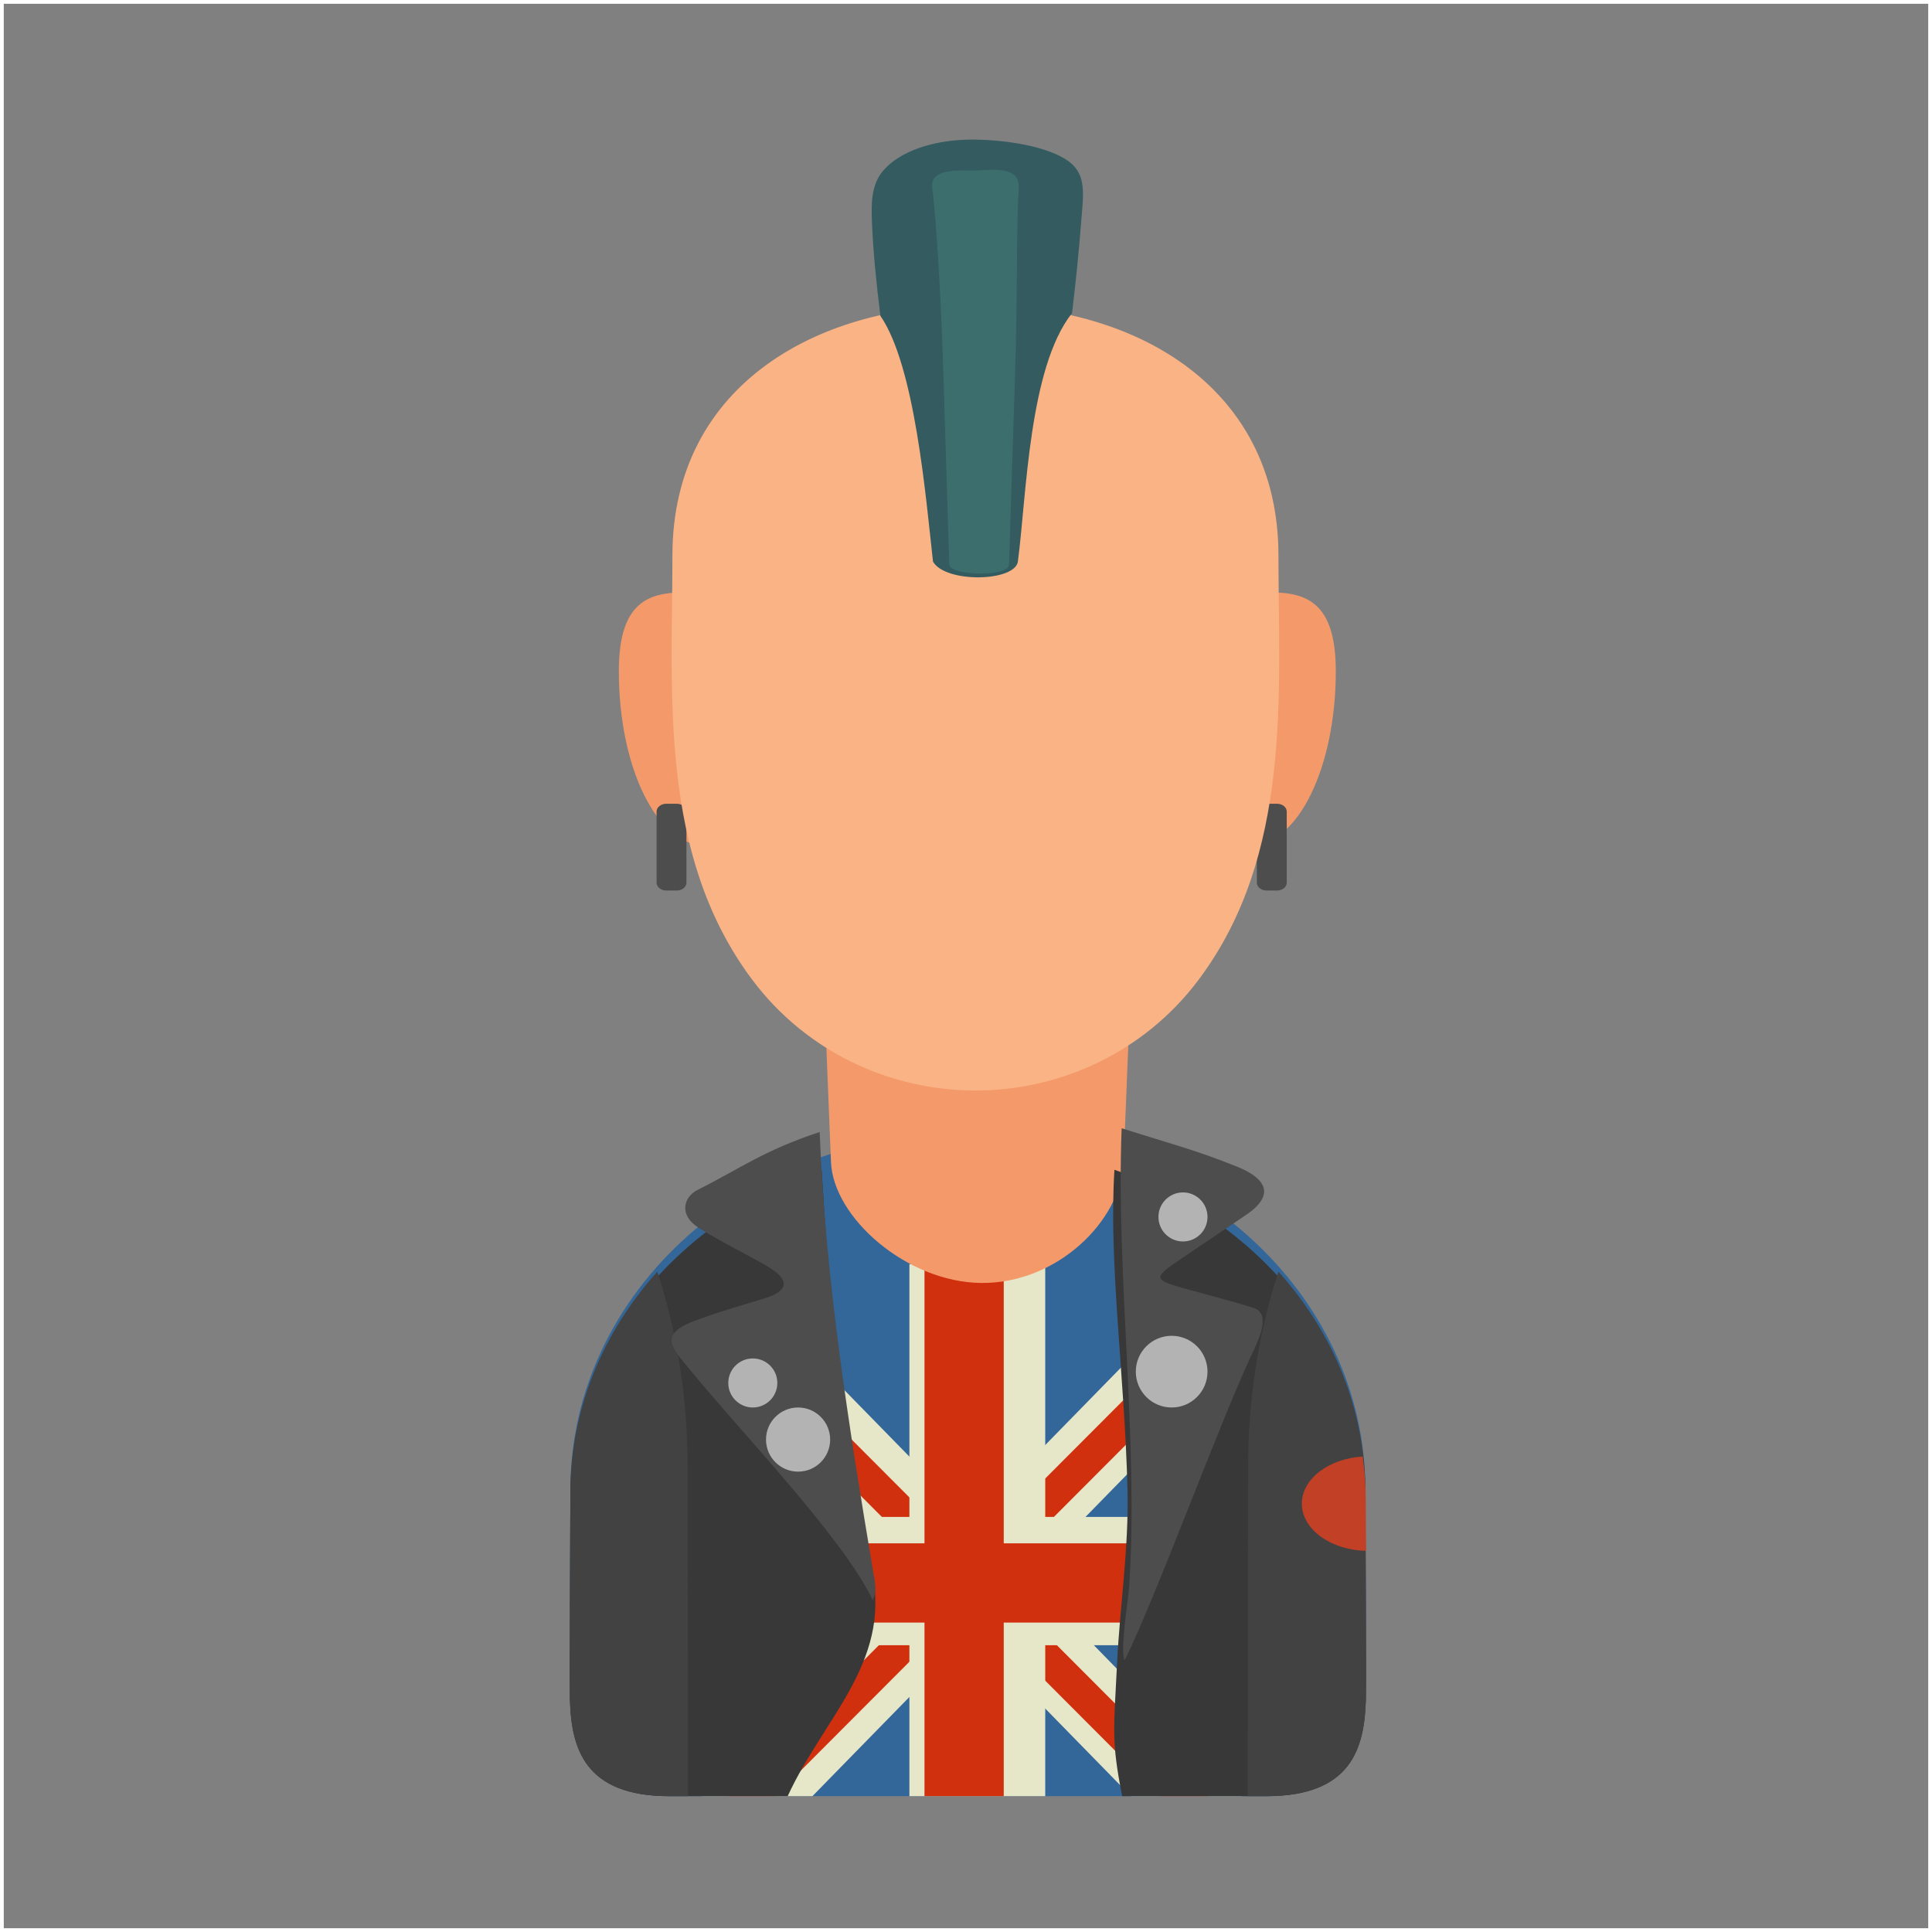 <?xml version="1.0" encoding="UTF-8"?>
<svg width="512px" height="512px" viewBox="0 0 512 512" version="1.1" xmlns="http://www.w3.org/2000/svg" xmlns:xlink="http://www.w3.org/1999/xlink">
    <rect x="0" y="0" width="512" height="512" fill="#808080" stroke="none"/>
    <!-- Generator: Sketch 60.1 (88133) - https://sketch.com -->
    <title>avatar</title>
    <desc>Created with Sketch.</desc>
    <g id="avatars" stroke="none" stroke-width="1" fill="none" fill-rule="evenodd">
        <g id="avatar">
            <rect id="invisible" stroke="#FFFFFF" fill-opacity="0" fill="#000000" x="0.5" y="0.5" width="511" height="511"></rect>
            <g id="punk" transform="translate(151, 37)" fill-rule="nonzero">
                <path d="M56.133,121.927 C57.418,127.716 58.132,134.144 58.132,140.912 C58.132,166.367 48.029,187 35.567,187 C23.104,187 13,166.367 13,140.912 C13,111.067 33.423,121.927 56.133,121.927 Z M159.866,121.927 C158.583,127.716 157.868,134.144 157.868,140.912 C157.868,166.367 167.971,187 180.435,187 C192.898,187 203,166.367 203,140.912 C203,111.067 182.577,121.927 159.866,121.927 L159.866,121.927 Z" id="Fill-41" fill="#F49A6A"></path>
                <path d="M25.578,176 L28.34,176 C29.757,176 30.917,176.933 30.917,178.075 L30.917,196.923 C30.917,198.066 29.757,199 28.34,199 L25.578,199 C24.16,199 23,198.066 23,196.923 L23,178.075 C23,176.933 24.16,176 25.578,176 Z M184.66,176 L187.422,176 C188.841,176 190,176.933 190,178.075 L190,196.923 C190,198.066 188.841,199 187.422,199 L184.66,199 C183.243,199 182.083,198.066 182.083,196.923 L182.083,178.075 C182.083,176.933 183.243,176 184.66,176 L184.66,176 Z" id="Fill-42" fill="#4D4D4D"></path>
                <path d="M210.841,357.715 C210.841,305.406 163.678,263 105.5,263 C47.321,263 0.158,305.406 0.158,357.715 C0.158,361.782 -0.091,408.581 0.036,413.074 C0.407,426.197 3.986,439 26.332,439 L184.605,439 C207.016,439 210.596,426.221 210.965,413.088 C211.09,408.594 210.841,361.793 210.841,357.715" id="Fill-43" fill="#336699"></path>
                <polyline id="Fill-44" fill="#E6E6C9" points="148.7 439 46 333.981 60.65 319 178 439 148.7 439"></polyline>
                <polyline id="Fill-45" fill="#D0300E" points="156.539 439 58 340.243 64.231 334 169 439 156.539 439"></polyline>
                <polyline id="Fill-46" fill="#E6E6C9" points="64.3 439 167 333.981 152.35 319 35 439 64.3 439"></polyline>
                <polyline id="Fill-47" fill="#D0300E" points="54.461 439 153 340.243 146.771 334 42 439 54.461 439"></polyline>
                <polygon id="Fill-48" fill="#E6E6C9" points="34 399 184 399 184 365 34 365"></polygon>
                <polygon id="Fill-49" fill="#E6E6C9" points="90 439 126 439 126 298 90 298"></polygon>
                <polygon id="Fill-50" fill="#D0300E" points="94 439 115 439 115 298 94 298"></polygon>
                <path d="M151,166 C149.587,201.008 148.172,236.016 146.757,271.023 C146.132,286.512 129.089,303.261 108.935,302.997 C89.254,302.738 69.81,285.692 69.217,270.94 C67.812,235.959 66.406,200.981 65,166 C93.667,166 122.334,166 151,166" id="Fill-51" fill="#F49A6A"></path>
                <path d="M107.499,252 C85.23,251.994 62.861,242.008 48.343,222.63 C23.482,189.443 27.197,146.933 27.197,110.249 C27.197,64.219 67.138,43.326 107.499,44.017 C147.86,43.326 187.803,64.219 187.803,110.249 C187.803,146.933 191.518,189.443 166.656,222.63 C152.139,242.008 129.77,251.994 107.499,252" id="Fill-52" fill="#FAB385"></path>
                <polygon id="Fill-53" fill="#D0300E" points="34 393 184 393 184 372 34 372"></polygon>
                <path d="M66.742,273 C27.736,286.635 0.158,320.141 0.158,359.317 C0.158,363.305 -0.091,409.18 0.036,413.585 C0.408,426.449 3.994,439 26.38,439 L57.746,439 C67.48,417.723 86.474,402.555 79.493,376.873 C71.641,347.984 68.527,301.574 66.742,273" id="Fill-54" fill="#383838"></path>
                <path d="M144.335,273 C183.297,286.635 210.842,320.141 210.842,359.317 C210.842,363.305 211.091,409.18 210.964,413.585 C210.594,426.449 207.012,439 184.652,439 L146.386,439 C143.433,423.986 144.194,421.356 145.033,403.826 C145.756,388.729 148.186,373.265 147.8,357.708 C147.057,327.682 142.789,297.797 144.335,273" id="Fill-55" fill="#383838"></path>
                <path d="M96.255,111.829 C94.345,94.857 91.488,59.973 82.311,46.704 C81.194,37.792 80.352,29.178 80.058,21.452 C79.88,16.775 79.929,11.924 83.003,8.284 C87.29,3.204 96.064,0.12 105.906,0.004 C115.113,-0.104 126.872,1.777 132.258,5.798 C137.082,9.397 136.066,14.713 135.521,21.848 C134.948,29.355 134.112,37.548 133.108,45.965 C121.637,60.43 121.026,94.58 118.784,111.525 C118.572,117.205 99.573,117.664 96.255,111.829" id="Fill-56" fill="#335B60"></path>
                <path d="M210.841,358.526 C210.841,336.386 202.216,316.042 187.801,300.001 C182.64,315.794 179.757,333.392 179.757,351.948 C179.757,354.559 179.707,398.961 179.668,439 L184.606,439 C207.016,439 210.597,426.348 210.964,413.346 C211.091,408.898 210.841,362.564 210.841,358.526 Z M23.2,300 C8.783,316.042 0.158,336.386 0.158,358.526 C0.158,362.553 -0.091,408.884 0.036,413.333 C0.407,426.325 3.986,439 26.332,439 L31.332,439 C31.294,398.961 31.246,354.559 31.246,351.948 C31.246,333.392 28.36,315.793 23.2,300 L23.2,300 Z" id="Fill-57" fill="#424242"></path>
                <path d="M210.112,349 C201.085,349.556 194,354.932 194,361.48 C194,368.244 201.552,373.753 211,374 C210.971,367.144 210.946,361.785 210.946,360.555 C210.946,356.64 210.662,352.782 210.112,349" id="Fill-58" fill="#C24025"></path>
                <path d="M66.224,263 C67.707,301.922 73.89,340.686 80.366,379.301 C80.898,382.474 81.519,384.73 80.272,387 C72.383,370.583 46.179,343.417 32.434,326.703 C27.349,320.517 23.211,316.854 32.651,313.207 C39.081,310.722 49.45,307.742 51.262,307.201 C58.126,305.151 58.662,302.182 51.899,298.308 C46.867,295.424 39.57,291.803 34.158,288.386 C28.771,284.985 30.192,280.187 33.832,278.359 C44.957,272.773 51.601,267.778 66.224,263" id="Fill-59" fill="#4D4D4D"></path>
                <path d="M48.499,323 C52.089,323 55,325.911 55,329.501 C55,333.089 52.089,336 48.499,336 C44.909,336 42,333.089 42,329.501 C42,325.911 44.909,323 48.499,323" id="Fill-60" fill="#B3B3B3"></path>
                <path d="M60.5,336 C65.194,336 69,339.806 69,344.5 C69,349.194 65.194,353 60.5,353 C55.805,353 52,349.194 52,344.5 C52,339.806 55.805,336 60.5,336" id="Fill-61" fill="#B3B3B3"></path>
                <path d="M146.25,262 C144.723,300.895 150.804,345.203 148.231,383.606 C148.017,386.814 145.746,400.731 147.028,403 C155.142,386.839 172.253,339.86 180.815,321.759 C183.065,317.005 185.662,311.054 181.178,309.595 C176.564,308.092 164.816,305.02 162.38,304.313 C155.32,302.266 154.388,301.74 160.984,297.284 L179.228,284.955 C187.58,279.311 183.763,274.982 176.998,272.249 C165.831,267.741 159.684,266.265 146.25,262" id="Fill-62" fill="#4D4D4D"></path>
                <path d="M159.501,317 C164.747,317 169,321.253 169,326.5 C169,331.747 164.747,336 159.501,336 C154.254,336 150,331.747 150,326.5 C150,321.253 154.254,317 159.501,317" id="Fill-63" fill="#B3B3B3"></path>
                <path d="M162.499,279 C166.089,279 169,281.911 169,285.501 C169,289.091 166.089,292 162.499,292 C158.911,292 156,289.091 156,285.501 C156,281.911 158.911,279 162.499,279" id="Fill-64" fill="#B3B3B3"></path>
                <path d="M100.579,112.656 L98.956,60.491 C98.403,42.74 97.147,20.993 96.046,12.83 C95.289,7.211 104.039,8.324 108.072,8.177 C112.257,8.027 119.433,6.886 118.98,13.099 C118.282,22.69 118.744,39.306 117.957,63.855 L116.391,112.656 C116.283,116.023 100.669,115.53 100.579,112.656" id="Fill-65" fill="#3D6E6E"></path>
            </g>
        </g>
    </g>
</svg>